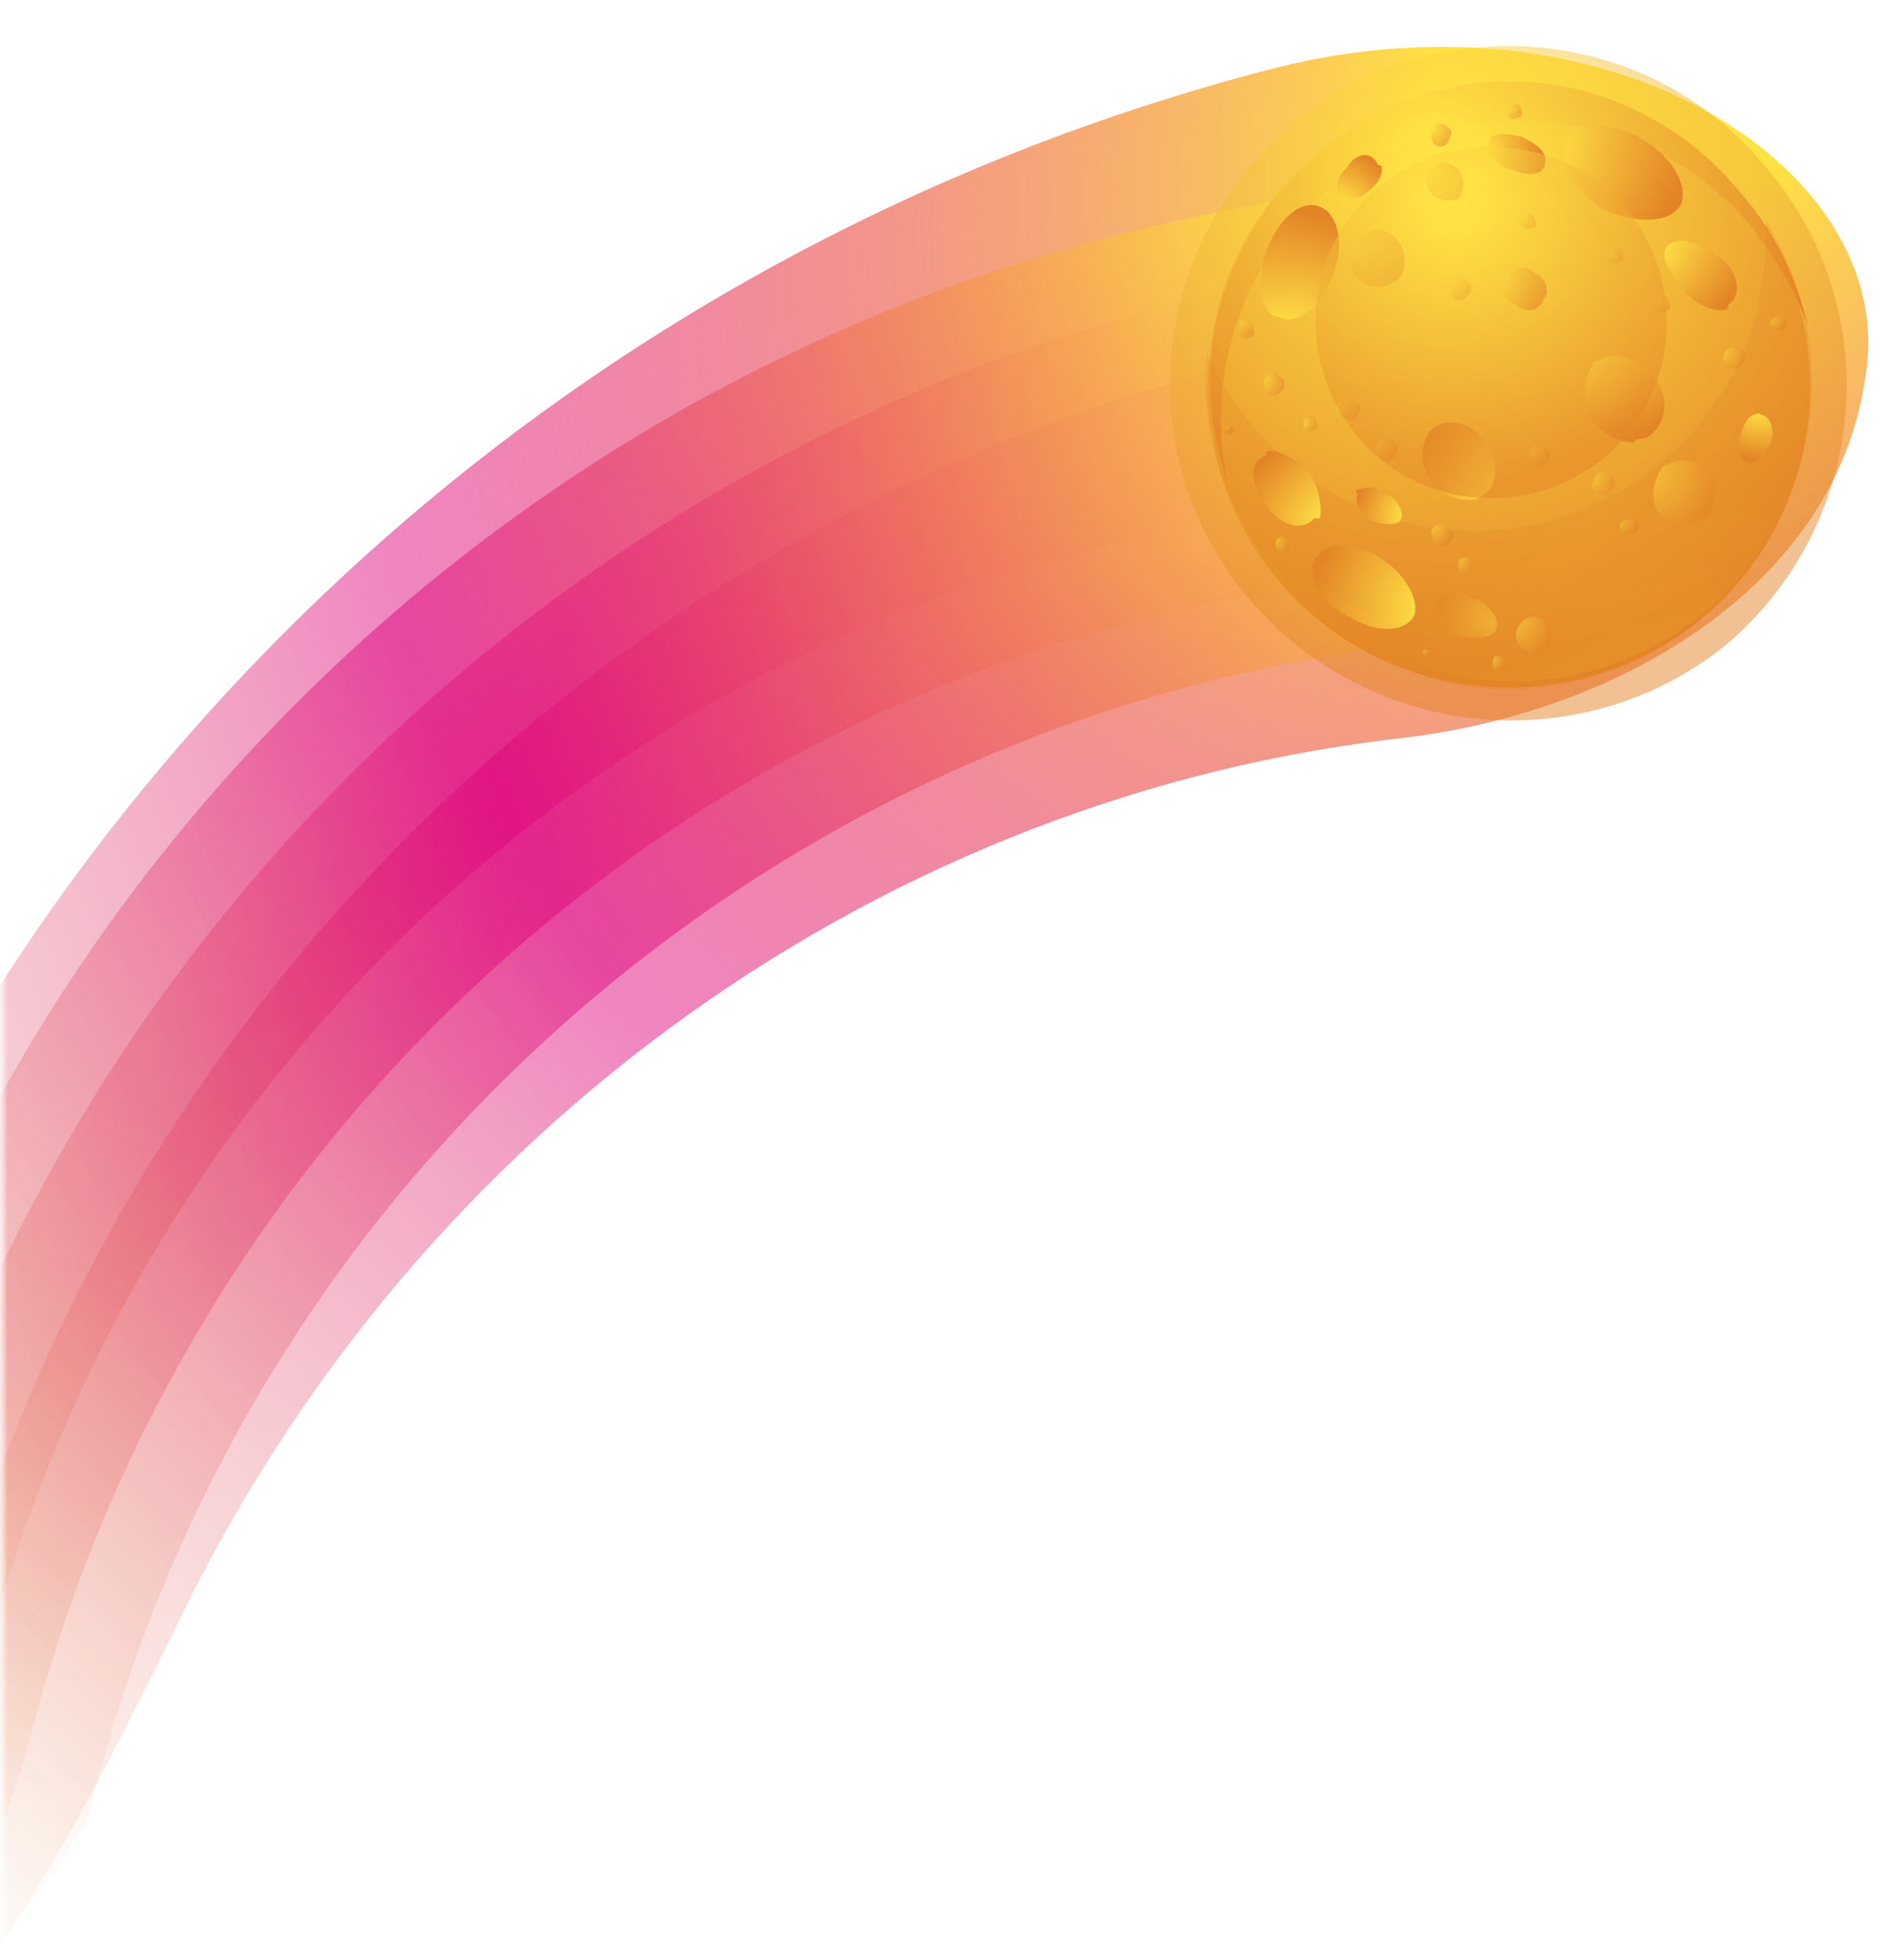 <svg width="133" height="138" viewBox="0 0 133 138" fill="none" xmlns="http://www.w3.org/2000/svg">
<mask id="mask0" mask-type="alpha" maskUnits="userSpaceOnUse" x="-1" y="0" width="134" height="138">
<rect x="-0" width="133" height="138" fill="#C4C4C4"/>
</mask>
<g mask="url(#mask0)">
<mask id="mask1" mask-type="alpha" maskUnits="userSpaceOnUse" x="-1" y="0" width="134" height="138">
<rect x="-0" width="133" height="138" fill="#C4C4C4"/>
</mask>
<g mask="url(#mask1)">
<path d="M12.37 114.603C29.396 78.982 62.827 55.906 99.116 51.917C114.634 49.968 129.396 40.882 131.349 26.444C133.725 12.208 113.837 -1.223 89.878 4.761C38.514 17.947 -0.85 56.16 -16.198 103.529C-23.071 124.992 -17.263 144.448 -10.425 144.856C-2.961 145.043 4.76 129.98 12.37 114.603Z" fill="url(#paint0_radial)"/>
<path d="M2.106 122.455C14.689 73.242 58.661 40.101 107.004 40.321C114.358 40.194 120.9 35.771 121.526 29.557C122.355 22.918 115.424 17.255 106.394 17.62C47.822 21.362 0.349 64.551 -9.819 119.611C-11.459 127.946 -9.117 135.581 -5.855 135.841C-2.906 136.21 0.134 129.849 2.106 122.455Z" fill="url(#paint1_radial)"/>
<path d="M101.896 12.861C104.734 12.917 107.572 12.973 109.692 13.988C114.06 17.383 116.346 21.865 116.955 26.586C115.26 31.767 109.233 35.656 102.819 35.451C54.476 35.231 10.412 69.109 -1.434 118.416C-2.502 123.376 -4.418 127.93 -6.482 130.068C-10.114 126.766 -12.566 118.817 -12.216 108.823C-0.002 56.566 45.739 16.455 101.896 12.861Z" fill="url(#paint2_radial)"/>
<path d="M-5.747 124.168C4.624 68.683 51.783 25.604 110.779 22.066C118.022 21.626 124.289 25.408 125.635 30.222C124.677 35.495 121.599 39.754 117.674 43.607C115.794 44.27 113.49 44.73 111.389 44.767C63.046 44.547 18.761 77.798 6.491 126.901C6.399 127.639 6.196 128.063 5.994 128.487C2.824 133.483 -0.253 137.742 -3.479 139.585C-5.617 137.519 -6.778 131.23 -5.747 124.168Z" fill="url(#paint3_radial)"/>
<path d="M89.88 40.721C97.29 49.741 110.763 50.981 119.774 43.571C128.786 36.161 130.02 22.681 122.61 13.661C115.2 4.641 101.727 3.401 92.715 10.811C83.704 18.221 82.47 31.701 89.88 40.721Z" fill="url(#paint4_radial)"/>
<path opacity="0.5" d="M87.909 42.121C96.388 52.174 111.335 53.599 121.49 45.434C131.534 36.955 132.951 22 124.472 11.947C116.307 1.783 101.359 0.358 91.205 8.524C80.848 17.113 79.43 32.068 87.909 42.121Z" fill="url(#paint5_radial)"/>
<path d="M123.497 16.169C116.087 7.149 102.614 5.909 93.602 13.319C87.281 18.369 84.904 26.611 86.398 33.841C83.522 25.689 85.88 16.396 93.031 10.7C101.618 3.087 115.091 4.327 122.612 13.661C124.971 16.354 126.39 19.379 127.294 22.938C126.409 20.43 124.897 18.143 123.497 16.169Z" fill="url(#paint6_radial)"/>
<path opacity="0.25" d="M108.423 43.345C117.435 35.935 118.668 22.456 111.258 13.436C108.364 10.226 104.641 7.661 100.734 6.572C108.788 4.436 117.45 7.021 122.611 13.661C130.021 22.681 128.788 36.161 119.776 43.571C114.081 48.4 106.746 49.578 100.093 47.694C103.226 46.589 105.935 45.281 108.423 43.345Z" fill="url(#paint7_radial)"/>
<path opacity="0.25" d="M84.978 24.822C85.641 26.703 86.932 28.364 88.222 30.024C95.521 38.73 108.257 39.878 116.955 32.578C122.134 28.284 124.548 22.144 124.326 15.524C129.948 24.469 128.161 36.381 119.979 43.146C110.967 50.556 97.494 49.316 90.085 40.296C86.121 36.053 84.444 30.299 84.978 24.822Z" fill="url(#paint8_radial)"/>
<path d="M112.751 14.672C114.87 15.687 117.395 15.854 118.317 14.471C118.925 13.199 117.837 11.115 115.607 9.786C113.377 8.458 110.962 8.604 110.354 9.877C109.746 11.149 110.834 13.233 112.751 14.672Z" fill="url(#paint9_radial)"/>
<path d="M110.154 10.3C110.984 9.655 113.085 9.619 114.891 10.745C116.697 11.87 117.988 13.53 117.803 15.006C116.661 15.761 114.762 15.373 112.753 14.672C110.947 13.546 109.86 11.462 110.154 10.3Z" fill="url(#paint10_radial)"/>
<path d="M106.669 21.401C107.517 21.807 108.567 21.788 108.659 21.051C109.175 20.516 108.843 19.576 107.996 19.17C107.461 18.653 106.411 18.671 106.005 19.519C105.489 20.054 105.821 20.995 106.669 21.401Z" fill="url(#paint11_radial)"/>
<path d="M106.669 21.401C107.517 21.807 108.567 21.788 108.659 21.051C109.175 20.516 108.843 19.576 107.996 19.17C107.461 18.653 106.411 18.671 106.005 19.519C105.489 20.054 105.821 20.995 106.669 21.401Z" fill="url(#paint12_radial)"/>
<path d="M106.005 19.519C106.318 19.409 106.945 19.188 107.793 19.594C108.327 20.11 108.862 20.627 108.456 21.475C107.94 22.01 107.203 21.917 106.668 21.401C106.134 20.884 105.599 20.367 106.005 19.519Z" fill="url(#paint13_radial)"/>
<path d="M104.422 31.007C103.242 29.66 101.768 29.476 100.939 30.121C100.109 30.766 99.722 32.665 100.902 34.012C101.658 35.155 103.556 35.543 104.386 34.898C105.528 34.142 105.602 32.354 104.422 31.007Z" fill="url(#paint14_radial)"/>
<path d="M104.9 34.362C103.96 34.694 102.688 34.085 101.73 33.366C100.974 32.222 100.845 30.857 101.563 29.899C102.503 29.567 103.664 29.863 104.42 31.006C105.489 32.039 105.416 33.828 104.9 34.362Z" fill="url(#paint15_radial)"/>
<path d="M112.161 28.982C113.028 30.439 114.723 31.251 115.976 30.809C117.119 30.053 117.617 28.468 116.75 27.011C115.884 25.554 114.188 24.742 112.935 25.184C111.792 25.939 111.295 27.525 112.161 28.982Z" fill="url(#paint16_radial)"/>
<path d="M112.309 25.404C113.673 25.275 114.945 25.884 115.498 27.452C116.364 28.909 115.867 30.495 115.038 31.14C113.987 31.158 112.715 30.549 111.96 29.405C111.406 27.838 111.591 26.363 112.309 25.404Z" fill="url(#paint17_radial)"/>
<path d="M106.503 11.94C107.774 12.549 108.714 12.218 108.806 11.48C108.899 10.742 108.364 10.226 107.092 9.617C105.931 9.322 104.881 9.34 104.788 10.077C104.696 10.815 105.342 11.645 106.503 11.94Z" fill="url(#paint18_radial)"/>
<path d="M105.009 10.704C105.525 10.169 106.152 9.948 107 10.354C108.161 10.65 108.696 11.166 108.603 11.904C108.401 12.328 107.35 12.346 106.502 11.94C105.765 11.848 105.12 11.017 105.009 10.704Z" fill="url(#paint19_radial)"/>
<path d="M118.629 20.354C119.809 21.7 121.284 21.885 121.8 21.35C122.629 20.705 122.389 19.027 121.007 18.105C119.624 17.182 118.353 16.573 117.523 17.218C116.694 17.863 117.56 19.32 118.629 20.354Z" fill="url(#paint20_radial)"/>
<path d="M118.629 20.354C119.809 21.7 121.284 21.885 121.8 21.35C122.629 20.705 122.389 19.027 121.007 18.105C119.624 17.182 118.353 16.573 117.523 17.218C116.694 17.863 117.56 19.32 118.629 20.354Z" fill="url(#paint21_radial)"/>
<path d="M117.635 17.532C118.575 17.201 119.423 17.607 120.492 18.64C121.561 19.673 122.003 20.927 121.598 21.775C120.971 21.996 119.81 21.701 118.741 20.668C117.561 19.321 117.119 18.067 117.635 17.532Z" fill="url(#paint22_radial)"/>
<path d="M91.853 33.327C90.673 31.981 89.512 31.685 88.683 32.33C87.853 32.975 88.406 34.543 89.162 35.687C90.342 37.033 91.503 37.329 92.332 36.684C93.161 36.038 92.922 34.36 91.853 33.327Z" fill="url(#paint23_radial)"/>
<path d="M92.956 36.462C92.33 36.683 91.058 36.074 89.989 35.041C88.92 34.008 88.791 32.643 89.196 31.795C89.823 31.574 91.094 32.183 92.164 33.216C92.919 34.36 93.049 35.724 92.956 36.462Z" fill="url(#paint24_radial)"/>
<g opacity="0.5">
<path opacity="0.5" d="M103.776 42.16C102.505 41.551 101.454 41.57 101.049 42.418C100.533 42.952 101.288 44.096 102.56 44.705C103.721 45 104.772 44.982 105.288 44.448C105.693 43.599 105.048 42.77 103.776 42.16Z" fill="url(#paint25_radial)"/>
<path opacity="0.5" d="M103.776 42.16C102.505 41.551 101.454 41.57 101.049 42.418C100.533 42.952 101.288 44.096 102.56 44.705C103.721 45 104.772 44.982 105.288 44.448C105.693 43.599 105.048 42.77 103.776 42.16Z" fill="url(#paint26_radial)"/>
<path opacity="0.5" d="M105.18 44.136C104.664 44.671 103.816 44.265 102.655 43.969C101.807 43.563 101.162 42.733 101.254 41.996C101.77 41.461 102.618 41.867 103.779 42.163C104.94 42.458 105.272 43.399 105.18 44.136Z" fill="url(#paint27_radial)"/>
</g>
<path d="M97.659 34.804C96.811 34.398 95.761 34.416 95.558 34.84C95.355 35.264 95.687 36.205 96.535 36.611C97.383 37.017 98.433 36.999 98.636 36.575C98.839 36.151 98.507 35.21 97.659 34.804Z" fill="url(#paint28_radial)"/>
<path d="M98.528 36.261C98.214 36.371 97.274 36.703 96.74 36.186C95.892 35.781 95.671 35.153 95.45 34.526C95.763 34.416 96.703 34.084 97.237 34.601C98.196 35.32 98.73 35.837 98.528 36.261Z" fill="url(#paint29_radial)"/>
<path d="M93.915 19.201C94.615 17.192 94.265 15.2 92.993 14.591C91.721 13.982 90.063 15.272 89.16 17.706C88.46 19.716 88.607 22.132 90.082 22.317C91.354 22.926 93.012 21.635 93.915 19.201Z" fill="url(#paint30_radial)"/>
<path d="M93.915 19.201C94.615 17.192 94.265 15.2 92.993 14.591C91.721 13.982 90.063 15.272 89.16 17.706C88.46 19.716 88.607 22.132 90.082 22.317C91.354 22.926 93.012 21.635 93.915 19.201Z" fill="url(#paint31_radial)"/>
<path d="M90.509 22.519C89.864 21.689 89.624 20.011 90.325 18.001C91.025 15.992 92.37 14.812 93.421 14.794C94.066 15.624 94.305 17.302 93.605 19.312C93.218 21.211 91.873 22.391 90.509 22.519Z" fill="url(#paint32_radial)"/>
<path d="M96.442 13.376C97.16 12.417 97.252 11.679 96.718 11.163C96.183 10.646 95.243 10.978 94.838 11.826C94.009 12.471 94.027 13.522 94.451 13.725C94.986 14.242 95.612 14.021 96.442 13.376Z" fill="url(#paint33_radial)"/>
<path d="M94.562 14.039C94.451 13.725 94.543 12.988 95.373 12.342C95.889 11.808 96.829 11.476 97.252 11.679C97.363 11.993 97.271 12.73 96.442 13.376C95.926 13.91 94.986 14.242 94.562 14.039Z" fill="url(#paint34_radial)"/>
<path d="M122.592 30.59C122.187 31.438 122.519 32.378 122.943 32.581C123.367 32.784 124.196 32.139 124.601 31.291C125.007 30.443 124.675 29.502 124.251 29.299C123.403 28.893 122.887 29.428 122.592 30.59Z" fill="url(#paint35_radial)"/>
<path d="M122.592 30.59C122.187 31.438 122.519 32.378 122.943 32.581C123.367 32.784 124.196 32.139 124.601 31.291C125.007 30.443 124.675 29.502 124.251 29.299C123.403 28.893 122.887 29.428 122.592 30.59Z" fill="url(#paint36_radial)"/>
<path d="M123.829 29.096C124.253 29.299 124.272 30.35 124.18 31.087C123.774 31.936 123.258 32.47 122.945 32.581C122.521 32.378 122.502 31.327 122.595 30.589C123 29.741 123.516 29.206 123.829 29.096Z" fill="url(#paint37_radial)"/>
<path d="M97.108 39.229C95.302 38.103 93.201 38.14 92.592 39.412C91.984 40.684 92.961 42.455 95.081 43.47C96.887 44.595 98.988 44.559 99.596 43.287C99.891 42.125 98.914 40.355 97.108 39.229Z" fill="url(#paint38_radial)"/>
<path d="M99.486 42.972C98.657 43.617 96.869 43.543 95.173 42.731C93.478 41.919 92.611 40.462 92.593 39.41C93.422 38.765 95.21 38.84 96.905 39.652C98.601 40.464 99.781 41.81 99.486 42.972Z" fill="url(#paint39_radial)"/>
<path opacity="0.5" d="M89.126 27.59C89.236 27.904 89.973 27.996 90.176 27.572C90.489 27.462 90.581 26.724 90.157 26.521C90.047 26.208 89.31 26.115 89.107 26.539C88.904 26.963 89.015 27.277 89.126 27.59Z" fill="url(#paint40_radial)"/>
<path opacity="0.5" d="M91.798 30.173C91.909 30.486 92.222 30.376 92.536 30.265C92.849 30.155 92.738 29.841 92.628 29.528C92.517 29.214 92.204 29.325 91.891 29.435C91.688 29.86 91.798 30.173 91.798 30.173Z" fill="url(#paint41_radial)"/>
<path opacity="0.5" d="M121.561 25.665C121.672 25.979 122.409 26.071 122.612 25.647C122.925 25.537 123.017 24.799 122.593 24.596C122.483 24.283 121.856 24.504 121.543 24.614C121.34 25.038 121.137 25.462 121.561 25.665Z" fill="url(#paint42_radial)"/>
<path opacity="0.5" d="M116.658 21.755C116.769 22.068 117.082 21.958 117.395 21.847C117.709 21.737 117.598 21.423 117.487 21.11C117.377 20.796 116.953 20.593 116.75 21.017C116.437 21.128 116.548 21.441 116.658 21.755Z" fill="url(#paint43_radial)"/>
<path opacity="0.5" d="M116.807 36.157C117.452 36.987 118.927 37.172 120.07 36.416C120.899 35.771 121.083 34.296 120.327 33.152C119.682 32.322 118.208 32.137 117.065 32.893C116.346 33.852 116.162 35.327 116.807 36.157Z" fill="url(#paint44_radial)"/>
<path opacity="0.5" d="M112.364 34.551C112.474 34.865 113.212 34.957 113.414 34.533C113.728 34.422 113.82 33.685 113.396 33.482C113.285 33.168 112.548 33.076 112.345 33.5C112.143 33.924 111.94 34.348 112.364 34.551Z" fill="url(#paint45_radial)"/>
<path opacity="0.5" d="M114.099 37.465C114.523 37.668 114.837 37.557 115.15 37.447C115.463 37.336 115.353 37.023 115.242 36.709C115.131 36.395 114.818 36.506 114.505 36.617C113.878 36.838 113.989 37.151 114.099 37.465Z" fill="url(#paint46_radial)"/>
<path opacity="0.5" d="M124.877 23.085C124.988 23.399 125.301 23.288 125.615 23.178C125.928 23.067 125.817 22.753 125.707 22.44C125.596 22.127 125.283 22.237 124.97 22.348C124.656 22.458 124.454 22.882 124.877 23.085Z" fill="url(#paint47_radial)"/>
<path opacity="0.5" d="M113.34 18.342C113.451 18.655 113.764 18.545 114.077 18.434C114.39 18.324 114.28 18.01 114.169 17.697C114.059 17.383 113.745 17.494 113.432 17.604C113.229 18.028 113.34 18.342 113.34 18.342Z" fill="url(#paint48_radial)"/>
<path opacity="0.5" d="M100.75 13.617C101.285 14.133 102.022 14.226 102.648 14.005C103.164 13.47 103.146 12.419 102.611 11.903C102.077 11.386 101.34 11.294 100.824 11.828C100.308 12.363 100.216 13.1 100.75 13.617Z" fill="url(#paint49_radial)"/>
<path opacity="0.5" d="M107.203 15.924C107.313 16.238 107.627 16.127 107.94 16.017C108.253 15.906 108.143 15.593 108.032 15.279C107.921 14.966 107.608 15.076 107.295 15.187C106.981 15.297 106.779 15.721 107.203 15.924Z" fill="url(#paint50_radial)"/>
<path opacity="0.5" d="M100.899 10.04C101.01 10.353 101.747 10.446 101.95 10.021C102.153 9.597 102.355 9.173 101.931 8.97C101.821 8.657 101.084 8.564 100.881 8.988C100.568 9.099 100.789 9.726 100.899 10.04Z" fill="url(#paint51_radial)"/>
<path opacity="0.5" d="M106.227 8.16C106.338 8.474 106.651 8.363 106.964 8.253C107.278 8.142 107.167 7.828 107.056 7.515C106.946 7.201 106.632 7.312 106.319 7.422C106.116 7.847 106.227 8.16 106.227 8.16Z" fill="url(#paint52_radial)"/>
<path opacity="0.5" d="M95.39 19.386C96.035 20.216 97.197 20.512 98.339 19.756C99.168 19.111 99.039 17.746 98.394 16.916C97.749 16.086 96.588 15.791 95.556 16.86C94.727 17.505 94.745 18.556 95.39 19.386Z" fill="url(#paint53_radial)"/>
<path opacity="0.5" d="M102.246 20.846C102.357 21.159 103.094 21.252 103.297 20.828C103.61 20.717 103.702 19.98 103.278 19.776C103.168 19.463 102.43 19.37 102.228 19.795C102.228 19.795 102.136 20.532 102.246 20.846Z" fill="url(#paint54_radial)"/>
<path opacity="0.5" d="M87.372 23.626C87.483 23.939 87.796 23.829 88.11 23.718C88.423 23.608 88.312 23.294 88.202 22.981C87.981 22.354 87.667 22.464 87.354 22.575C87.151 22.999 87.262 23.312 87.372 23.626Z" fill="url(#paint55_radial)"/>
<path opacity="0.5" d="M94.303 29.289C94.727 29.492 95.151 29.695 95.465 29.584C95.667 29.16 95.87 28.736 95.759 28.423C95.335 28.22 94.912 28.017 94.598 28.127C93.972 28.348 93.879 29.086 94.303 29.289Z" fill="url(#paint56_radial)"/>
<path opacity="0.5" d="M97.085 32.185C97.196 32.499 97.933 32.591 98.136 32.167C98.449 32.056 98.541 31.319 98.118 31.116C98.007 30.802 97.27 30.71 97.067 31.134C96.754 31.244 96.662 31.982 97.085 32.185Z" fill="url(#paint57_radial)"/>
<path opacity="0.5" d="M107.814 32.631C107.925 32.945 108.662 33.037 108.865 32.613C109.178 32.503 109.27 31.765 108.846 31.562C108.736 31.249 107.999 31.156 107.796 31.58C107.593 32.004 107.704 32.318 107.814 32.631Z" fill="url(#paint58_radial)"/>
<path opacity="0.5" d="M100.977 38.216C101.087 38.53 101.824 38.622 102.027 38.198C102.34 38.087 102.433 37.35 102.009 37.147C101.898 36.833 101.161 36.741 100.958 37.165C100.645 37.276 100.755 37.589 100.977 38.216Z" fill="url(#paint59_radial)"/>
<path opacity="0.5" d="M102.689 40.08C102.799 40.393 103.112 40.283 103.426 40.172C103.739 40.062 103.628 39.748 103.518 39.435C103.407 39.121 103.094 39.232 102.781 39.342C102.781 39.342 102.578 39.766 102.689 40.08Z" fill="url(#paint60_radial)"/>
<path opacity="0.5" d="M107.096 45.576C107.631 46.093 108.368 46.185 108.884 45.651C109.4 45.116 109.492 44.379 108.958 43.862C108.423 43.346 107.686 43.253 107.17 43.788C106.654 44.322 106.562 45.06 107.096 45.576Z" fill="url(#paint61_radial)"/>
<path opacity="0.5" d="M105.122 46.977C105.233 47.291 105.546 47.181 105.859 47.07C106.173 46.959 106.062 46.646 105.951 46.332C105.841 46.019 105.528 46.129 105.214 46.24C105.012 46.664 105.122 46.977 105.122 46.977Z" fill="url(#paint62_radial)"/>
<path opacity="0.5" d="M100.277 46.219C100.388 46.533 100.701 46.422 100.701 46.422C101.015 46.312 100.904 45.998 100.904 45.998C100.793 45.685 100.48 45.795 100.48 45.795C100.056 45.592 100.167 45.906 100.277 46.219Z" fill="url(#paint63_radial)"/>
<path opacity="0.5" d="M89.843 38.618C89.954 38.932 90.267 38.821 90.581 38.711C90.894 38.6 90.783 38.286 90.673 37.973C90.562 37.659 90.249 37.77 89.935 37.88C89.733 38.305 89.843 38.618 89.843 38.618Z" fill="url(#paint64_radial)"/>
<path opacity="0.5" d="M86.23 30.374C86.341 30.688 86.654 30.577 86.654 30.577C86.967 30.467 86.857 30.153 86.857 30.153C86.746 29.84 86.433 29.95 86.433 29.95C86.433 29.95 86.12 30.061 86.23 30.374Z" fill="url(#paint65_radial)"/>
<path opacity="0.5" d="M95.484 30.635C99.779 35.819 107.465 36.633 112.957 32.227C118.135 27.932 118.835 19.929 114.54 14.746C110.245 9.563 102.246 8.859 97.068 13.154C91.889 17.449 91.079 25.138 95.484 30.635Z" fill="url(#paint66_radial)"/>
</g>
</g>
<defs>
<radialGradient id="paint0_radial" cx="0" cy="0" r="1" gradientUnits="userSpaceOnUse" gradientTransform="translate(114.344 6.73) rotate(140.342) scale(183.094 145.983)">
<stop offset="0.081" stop-color="#FFE245"/>
<stop offset="0.526" stop-color="#DE007B" stop-opacity="0.474"/>
<stop offset="1" stop-color="#E38427" stop-opacity="0"/>
</radialGradient>
<radialGradient id="paint1_radial" cx="0" cy="0" r="1" gradientUnits="userSpaceOnUse" gradientTransform="translate(107.027 15.241) rotate(140.342) scale(171.021 60.588)">
<stop offset="0.081" stop-color="#FFE245"/>
<stop offset="0.526" stop-color="#DE007B" stop-opacity="0.474"/>
<stop offset="1" stop-color="#E38427" stop-opacity="0"/>
</radialGradient>
<radialGradient id="paint2_radial" cx="0" cy="0" r="1" gradientUnits="userSpaceOnUse" gradientTransform="translate(101.868 11.299) rotate(140.341) scale(155.123 155.207)">
<stop offset="0.081" stop-color="#FFE245"/>
<stop offset="0.526" stop-color="#DE007B" stop-opacity="0.474"/>
<stop offset="1" stop-color="#E38427" stop-opacity="0"/>
</radialGradient>
<radialGradient id="paint3_radial" cx="0" cy="0" r="1" gradientUnits="userSpaceOnUse" gradientTransform="translate(111.073 19.355) rotate(140.341) scale(160.39 160.477)">
<stop offset="0.081" stop-color="#FFE245"/>
<stop offset="0.526" stop-color="#DE007B" stop-opacity="0.474"/>
<stop offset="1" stop-color="#E38427" stop-opacity="0"/>
</radialGradient>
<radialGradient id="paint4_radial" cx="0" cy="0" r="1" gradientUnits="userSpaceOnUse" gradientTransform="translate(102.147 13.227) rotate(140.427) scale(33.44 33.459)">
<stop offset="0.081" stop-color="#FFE245"/>
<stop offset="0.996" stop-color="#E38427"/>
</radialGradient>
<radialGradient id="paint5_radial" cx="0" cy="0" r="1" gradientUnits="userSpaceOnUse" gradientTransform="translate(101.66 11.592) rotate(140.427) scale(37.389 37.41)">
<stop offset="0.081" stop-color="#FFE245"/>
<stop offset="0.996" stop-color="#E38427"/>
</radialGradient>
<radialGradient id="paint6_radial" cx="0" cy="0" r="1" gradientUnits="userSpaceOnUse" gradientTransform="translate(101.198 11.273) rotate(140.427) scale(27.772 27.787)">
<stop offset="0.081" stop-color="#FFE245"/>
<stop offset="0.996" stop-color="#E38427"/>
</radialGradient>
<radialGradient id="paint7_radial" cx="0" cy="0" r="1" gradientUnits="userSpaceOnUse" gradientTransform="translate(104.226 13.643) rotate(140.427) scale(31.378 31.395)">
<stop offset="0.081" stop-color="#FFE245"/>
<stop offset="0.996" stop-color="#E38427"/>
</radialGradient>
<radialGradient id="paint8_radial" cx="0" cy="0" r="1" gradientUnits="userSpaceOnUse" gradientTransform="translate(120.704 62.272) rotate(140.427) scale(29.044 29.06)">
<stop offset="0.081" stop-color="#FFE245"/>
<stop offset="0.996" stop-color="#E38427"/>
</radialGradient>
<radialGradient id="paint9_radial" cx="0" cy="0" r="1" gradientUnits="userSpaceOnUse" gradientTransform="translate(108.419 10.156) rotate(120.484) scale(10.2 10.202)">
<stop offset="0.081" stop-color="#FFE245"/>
<stop offset="0.996" stop-color="#E38427"/>
</radialGradient>
<radialGradient id="paint10_radial" cx="0" cy="0" r="1" gradientUnits="userSpaceOnUse" gradientTransform="translate(108.364 10.518) rotate(120.484) scale(9.867 9.868)">
<stop offset="0.081" stop-color="#FFE245"/>
<stop offset="0.996" stop-color="#E38427"/>
</radialGradient>
<radialGradient id="paint11_radial" cx="0" cy="0" r="1" gradientUnits="userSpaceOnUse" gradientTransform="translate(105.229 19.638) rotate(120.485) scale(4.981 3.666)">
<stop offset="0.081" stop-color="#FFE245"/>
<stop offset="0.996" stop-color="#E38427"/>
</radialGradient>
<radialGradient id="paint12_radial" cx="0" cy="0" r="1" gradientUnits="userSpaceOnUse" gradientTransform="translate(105.229 19.638) rotate(120.485) scale(4.981 3.666)">
<stop offset="0.081" stop-color="#FFE245"/>
<stop offset="0.996" stop-color="#E38427"/>
</radialGradient>
<radialGradient id="paint13_radial" cx="0" cy="0" r="1" gradientUnits="userSpaceOnUse" gradientTransform="translate(105.185 19.806) rotate(120.485) scale(4.818 3.546)">
<stop offset="0.081" stop-color="#FFE245"/>
<stop offset="0.996" stop-color="#E38427"/>
</radialGradient>
<radialGradient id="paint14_radial" cx="0" cy="0" r="1" gradientUnits="userSpaceOnUse" gradientTransform="translate(105.869 34.931) rotate(-37.453) scale(8.875 6.535)">
<stop offset="0.081" stop-color="#FFE245"/>
<stop offset="0.996" stop-color="#E38427"/>
</radialGradient>
<radialGradient id="paint15_radial" cx="0" cy="0" r="1" gradientUnits="userSpaceOnUse" gradientTransform="translate(106.051 34.681) rotate(-37.453) scale(8.585 6.321)">
<stop offset="0.081" stop-color="#FFE245"/>
<stop offset="0.996" stop-color="#E38427"/>
</radialGradient>
<radialGradient id="paint16_radial" cx="0" cy="0" r="1" gradientUnits="userSpaceOnUse" gradientTransform="translate(111.453 24.794) rotate(153.494) scale(9.666 7.118)">
<stop offset="0.081" stop-color="#FFE245"/>
<stop offset="0.996" stop-color="#E38427"/>
</radialGradient>
<radialGradient id="paint17_radial" cx="0" cy="0" r="1" gradientUnits="userSpaceOnUse" gradientTransform="translate(111.207 25.021) rotate(153.494) scale(9.35 6.885)">
<stop offset="0.081" stop-color="#FFE245"/>
<stop offset="0.996" stop-color="#E38427"/>
</radialGradient>
<radialGradient id="paint18_radial" cx="0" cy="0" r="1" gradientUnits="userSpaceOnUse" gradientTransform="translate(104.264 10.601) rotate(109.039) scale(4.478 4.477)">
<stop offset="0.081" stop-color="#FFE245"/>
<stop offset="0.996" stop-color="#E38427"/>
</radialGradient>
<radialGradient id="paint19_radial" cx="0" cy="0" r="1" gradientUnits="userSpaceOnUse" gradientTransform="translate(104.27 10.762) rotate(109.039) scale(4.332 4.331)">
<stop offset="0.081" stop-color="#FFE245"/>
<stop offset="0.996" stop-color="#E38427"/>
</radialGradient>
<radialGradient id="paint20_radial" cx="0" cy="0" r="1" gradientUnits="userSpaceOnUse" gradientTransform="translate(116.613 17.02) rotate(135.565) scale(6.599 6.602)">
<stop offset="0.081" stop-color="#FFE245"/>
<stop offset="0.996" stop-color="#E38427"/>
</radialGradient>
<radialGradient id="paint21_radial" cx="0" cy="0" r="1" gradientUnits="userSpaceOnUse" gradientTransform="translate(116.613 17.02) rotate(135.565) scale(6.599 6.602)">
<stop offset="0.081" stop-color="#FFE245"/>
<stop offset="0.996" stop-color="#E38427"/>
</radialGradient>
<radialGradient id="paint22_radial" cx="0" cy="0" r="1" gradientUnits="userSpaceOnUse" gradientTransform="translate(116.517 17.238) rotate(135.565) scale(6.384 6.387)">
<stop offset="0.081" stop-color="#FFE245"/>
<stop offset="0.996" stop-color="#E38427"/>
</radialGradient>
<radialGradient id="paint23_radial" cx="0" cy="0" r="1" gradientUnits="userSpaceOnUse" gradientTransform="translate(93.735 36.841) rotate(-41.001) scale(6.599 6.602)">
<stop offset="0.081" stop-color="#FFE245"/>
<stop offset="0.996" stop-color="#E38427"/>
</radialGradient>
<radialGradient id="paint24_radial" cx="0" cy="0" r="1" gradientUnits="userSpaceOnUse" gradientTransform="translate(93.842 36.629) rotate(-41.001) scale(6.383 6.387)">
<stop offset="0.081" stop-color="#FFE245"/>
<stop offset="0.996" stop-color="#E38427"/>
</radialGradient>
<radialGradient id="paint25_radial" cx="0" cy="0" r="1" gradientUnits="userSpaceOnUse" gradientTransform="translate(106.127 44.133) rotate(-61.356) scale(5.052 5.052)">
<stop offset="0.081" stop-color="#FFE245"/>
<stop offset="0.996" stop-color="#E38427"/>
</radialGradient>
<radialGradient id="paint26_radial" cx="0" cy="0" r="1" gradientUnits="userSpaceOnUse" gradientTransform="translate(106.127 44.133) rotate(-61.356) scale(5.052 5.052)">
<stop offset="0.081" stop-color="#FFE245"/>
<stop offset="0.996" stop-color="#E38427"/>
</radialGradient>
<radialGradient id="paint27_radial" cx="0" cy="0" r="1" gradientUnits="userSpaceOnUse" gradientTransform="translate(106.153 43.955) rotate(-61.356) scale(4.887 4.888)">
<stop offset="0.081" stop-color="#FFE245"/>
<stop offset="0.996" stop-color="#E38427"/>
</radialGradient>
<radialGradient id="paint28_radial" cx="0" cy="0" r="1" gradientUnits="userSpaceOnUse" gradientTransform="translate(99.263 36.365) rotate(-61.356) scale(3.997 3.997)">
<stop offset="0.081" stop-color="#FFE245"/>
<stop offset="0.996" stop-color="#E38427"/>
</radialGradient>
<radialGradient id="paint29_radial" cx="0" cy="0" r="1" gradientUnits="userSpaceOnUse" gradientTransform="translate(99.283 36.222) rotate(-61.356) scale(3.867 3.867)">
<stop offset="0.081" stop-color="#FFE245"/>
<stop offset="0.996" stop-color="#E38427"/>
</radialGradient>
<radialGradient id="paint30_radial" cx="0" cy="0" r="1" gradientUnits="userSpaceOnUse" gradientTransform="translate(90.629 23.985) rotate(20.834) scale(9.328 9.329)">
<stop offset="0.081" stop-color="#FFE245"/>
<stop offset="0.996" stop-color="#E38427"/>
</radialGradient>
<radialGradient id="paint31_radial" cx="0" cy="0" r="1" gradientUnits="userSpaceOnUse" gradientTransform="translate(90.629 23.985) rotate(20.834) scale(9.328 9.329)">
<stop offset="0.081" stop-color="#FFE245"/>
<stop offset="0.996" stop-color="#E38427"/>
</radialGradient>
<radialGradient id="paint32_radial" cx="0" cy="0" r="1" gradientUnits="userSpaceOnUse" gradientTransform="translate(90.968 23.982) rotate(20.834) scale(9.024 9.025)">
<stop offset="0.081" stop-color="#FFE245"/>
<stop offset="0.996" stop-color="#E38427"/>
</radialGradient>
<radialGradient id="paint33_radial" cx="0" cy="0" r="1" gradientUnits="userSpaceOnUse" gradientTransform="translate(94.357 14.574) rotate(43.563) scale(3.999 3.997)">
<stop offset="0.081" stop-color="#FFE245"/>
<stop offset="0.996" stop-color="#E38427"/>
</radialGradient>
<radialGradient id="paint34_radial" cx="0" cy="0" r="1" gradientUnits="userSpaceOnUse" gradientTransform="translate(94.491 14.627) rotate(43.562) scale(3.868 3.866)">
<stop offset="0.081" stop-color="#FFE245"/>
<stop offset="0.996" stop-color="#E38427"/>
</radialGradient>
<radialGradient id="paint35_radial" cx="0" cy="0" r="1" gradientUnits="userSpaceOnUse" gradientTransform="translate(123.89 28.472) rotate(-161.586) scale(3.997 3.998)">
<stop offset="0.081" stop-color="#FFE245"/>
<stop offset="0.996" stop-color="#E38427"/>
</radialGradient>
<radialGradient id="paint36_radial" cx="0" cy="0" r="1" gradientUnits="userSpaceOnUse" gradientTransform="translate(123.89 28.472) rotate(-161.586) scale(3.997 3.998)">
<stop offset="0.081" stop-color="#FFE245"/>
<stop offset="0.996" stop-color="#E38427"/>
</radialGradient>
<radialGradient id="paint37_radial" cx="0" cy="0" r="1" gradientUnits="userSpaceOnUse" gradientTransform="translate(123.748 28.479) rotate(-161.586) scale(3.867 3.867)">
<stop offset="0.081" stop-color="#FFE245"/>
<stop offset="0.996" stop-color="#E38427"/>
</radialGradient>
<radialGradient id="paint38_radial" cx="0" cy="0" r="1" gradientUnits="userSpaceOnUse" gradientTransform="translate(100.945 42.977) rotate(-61.543) scale(8.84 8.841)">
<stop offset="0.081" stop-color="#FFE245"/>
<stop offset="0.996" stop-color="#E38427"/>
</radialGradient>
<radialGradient id="paint39_radial" cx="0" cy="0" r="1" gradientUnits="userSpaceOnUse" gradientTransform="translate(100.984 42.66) rotate(-61.543) scale(8.551 8.552)">
<stop offset="0.081" stop-color="#FFE245"/>
<stop offset="0.996" stop-color="#E38427"/>
</radialGradient>
<radialGradient id="paint40_radial" cx="0" cy="0" r="1" gradientUnits="userSpaceOnUse" gradientTransform="translate(88.911 26.782) rotate(140.427) scale(1.549 1.549)">
<stop offset="0.081" stop-color="#FFE245"/>
<stop offset="0.996" stop-color="#E38427"/>
</radialGradient>
<radialGradient id="paint41_radial" cx="0" cy="0" r="1" gradientUnits="userSpaceOnUse" gradientTransform="translate(91.772 29.694) rotate(140.427) scale(0.995 0.996)">
<stop offset="0.081" stop-color="#FFE245"/>
<stop offset="0.996" stop-color="#E38427"/>
</radialGradient>
<radialGradient id="paint42_radial" cx="0" cy="0" r="1" gradientUnits="userSpaceOnUse" gradientTransform="translate(121.181 24.687) rotate(140.427) scale(1.77 1.771)">
<stop offset="0.081" stop-color="#FFE245"/>
<stop offset="0.996" stop-color="#E38427"/>
</radialGradient>
<radialGradient id="paint43_radial" cx="0" cy="0" r="1" gradientUnits="userSpaceOnUse" gradientTransform="translate(116.458 20.97) rotate(140.427) scale(1.327 1.328)">
<stop offset="0.081" stop-color="#FFE245"/>
<stop offset="0.996" stop-color="#E38427"/>
</radialGradient>
<radialGradient id="paint44_radial" cx="0" cy="0" r="1" gradientUnits="userSpaceOnUse" gradientTransform="translate(115.927 33.099) rotate(140.427) scale(5.089 5.091)">
<stop offset="0.081" stop-color="#FFE245"/>
<stop offset="0.996" stop-color="#E38427"/>
</radialGradient>
<radialGradient id="paint45_radial" cx="0" cy="0" r="1" gradientUnits="userSpaceOnUse" gradientTransform="translate(111.914 33.588) rotate(140.427) scale(1.881 1.882)">
<stop offset="0.081" stop-color="#FFE245"/>
<stop offset="0.996" stop-color="#E38427"/>
</radialGradient>
<radialGradient id="paint46_radial" cx="0" cy="0" r="1" gradientUnits="userSpaceOnUse" gradientTransform="translate(113.892 36.454) rotate(140.427) scale(1.438 1.439)">
<stop offset="0.081" stop-color="#FFE245"/>
<stop offset="0.996" stop-color="#E38427"/>
</radialGradient>
<radialGradient id="paint47_radial" cx="0" cy="0" r="1" gradientUnits="userSpaceOnUse" gradientTransform="translate(124.434 22.185) rotate(140.427) scale(1.438 1.439)">
<stop offset="0.081" stop-color="#FFE245"/>
<stop offset="0.996" stop-color="#E38427"/>
</radialGradient>
<radialGradient id="paint48_radial" cx="0" cy="0" r="1" gradientUnits="userSpaceOnUse" gradientTransform="translate(113.224 17.749) rotate(140.427) scale(1.106 1.107)">
<stop offset="0.081" stop-color="#FFE245"/>
<stop offset="0.996" stop-color="#E38427"/>
</radialGradient>
<radialGradient id="paint49_radial" cx="0" cy="0" r="1" gradientUnits="userSpaceOnUse" gradientTransform="translate(100.114 11.809) rotate(140.427) scale(3.098 3.099)">
<stop offset="0.081" stop-color="#FFE245"/>
<stop offset="0.996" stop-color="#E38427"/>
</radialGradient>
<radialGradient id="paint50_radial" cx="0" cy="0" r="1" gradientUnits="userSpaceOnUse" gradientTransform="translate(106.917 15.22) rotate(140.427) scale(1.328 1.328)">
<stop offset="0.081" stop-color="#FFE245"/>
<stop offset="0.996" stop-color="#E38427"/>
</radialGradient>
<radialGradient id="paint51_radial" cx="0" cy="0" r="1" gradientUnits="userSpaceOnUse" gradientTransform="translate(100.687 8.966) rotate(140.427) scale(1.549 1.55)">
<stop offset="0.081" stop-color="#FFE245"/>
<stop offset="0.996" stop-color="#E38427"/>
</radialGradient>
<radialGradient id="paint52_radial" cx="0" cy="0" r="1" gradientUnits="userSpaceOnUse" gradientTransform="translate(106.106 7.599) rotate(140.427) scale(1.106 1.107)">
<stop offset="0.081" stop-color="#FFE245"/>
<stop offset="0.996" stop-color="#E38427"/>
</radialGradient>
<radialGradient id="paint53_radial" cx="0" cy="0" r="1" gradientUnits="userSpaceOnUse" gradientTransform="translate(94.57 16.763) rotate(140.427) scale(4.536 4.538)">
<stop offset="0.081" stop-color="#FFE245"/>
<stop offset="0.996" stop-color="#E38427"/>
</radialGradient>
<radialGradient id="paint54_radial" cx="0" cy="0" r="1" gradientUnits="userSpaceOnUse" gradientTransform="translate(102.036 19.68) rotate(140.427) scale(1.77 1.771)">
<stop offset="0.081" stop-color="#FFE245"/>
<stop offset="0.996" stop-color="#E38427"/>
</radialGradient>
<radialGradient id="paint55_radial" cx="0" cy="0" r="1" gradientUnits="userSpaceOnUse" gradientTransform="translate(87.084 22.629) rotate(140.427) scale(1.438 1.439)">
<stop offset="0.081" stop-color="#FFE245"/>
<stop offset="0.996" stop-color="#E38427"/>
</radialGradient>
<radialGradient id="paint56_radial" cx="0" cy="0" r="1" gradientUnits="userSpaceOnUse" gradientTransform="translate(93.928 28.108) rotate(140.427) scale(1.992 1.993)">
<stop offset="0.081" stop-color="#FFE245"/>
<stop offset="0.996" stop-color="#E38427"/>
</radialGradient>
<radialGradient id="paint57_radial" cx="0" cy="0" r="1" gradientUnits="userSpaceOnUse" gradientTransform="translate(96.596 31.119) rotate(140.427) scale(1.77 1.771)">
<stop offset="0.081" stop-color="#FFE245"/>
<stop offset="0.996" stop-color="#E38427"/>
</radialGradient>
<radialGradient id="paint58_radial" cx="0" cy="0" r="1" gradientUnits="userSpaceOnUse" gradientTransform="translate(107.584 31.675) rotate(140.427) scale(1.549 1.549)">
<stop offset="0.081" stop-color="#FFE245"/>
<stop offset="0.996" stop-color="#E38427"/>
</radialGradient>
<radialGradient id="paint59_radial" cx="0" cy="0" r="1" gradientUnits="userSpaceOnUse" gradientTransform="translate(100.723 37.072) rotate(140.427) scale(1.659 1.66)">
<stop offset="0.081" stop-color="#FFE245"/>
<stop offset="0.996" stop-color="#E38427"/>
</radialGradient>
<radialGradient id="paint60_radial" cx="0" cy="0" r="1" gradientUnits="userSpaceOnUse" gradientTransform="translate(102.571 39.245) rotate(140.427) scale(1.438 1.439)">
<stop offset="0.081" stop-color="#FFE245"/>
<stop offset="0.996" stop-color="#E38427"/>
</radialGradient>
<radialGradient id="paint61_radial" cx="0" cy="0" r="1" gradientUnits="userSpaceOnUse" gradientTransform="translate(106.53 43.794) rotate(140.427) scale(2.876 2.878)">
<stop offset="0.081" stop-color="#FFE245"/>
<stop offset="0.996" stop-color="#E38427"/>
</radialGradient>
<radialGradient id="paint62_radial" cx="0" cy="0" r="1" gradientUnits="userSpaceOnUse" gradientTransform="translate(105.091 46.48) rotate(140.427) scale(0.885 0.886)">
<stop offset="0.081" stop-color="#FFE245"/>
<stop offset="0.996" stop-color="#E38427"/>
</radialGradient>
<radialGradient id="paint63_radial" cx="0" cy="0" r="1" gradientUnits="userSpaceOnUse" gradientTransform="translate(100.055 45.613) rotate(140.427) scale(0.774 0.775)">
<stop offset="0.081" stop-color="#FFE245"/>
<stop offset="0.996" stop-color="#E38427"/>
</radialGradient>
<radialGradient id="paint64_radial" cx="0" cy="0" r="1" gradientUnits="userSpaceOnUse" gradientTransform="translate(89.742 38.041) rotate(140.427) scale(1.106 1.107)">
<stop offset="0.081" stop-color="#FFE245"/>
<stop offset="0.996" stop-color="#E38427"/>
</radialGradient>
<radialGradient id="paint65_radial" cx="0" cy="0" r="1" gradientUnits="userSpaceOnUse" gradientTransform="translate(86.007 29.826) rotate(140.427) scale(0.774 0.775)">
<stop offset="0.081" stop-color="#FFE245"/>
<stop offset="0.996" stop-color="#E38427"/>
</radialGradient>
<radialGradient id="paint66_radial" cx="0" cy="0" r="1" gradientUnits="userSpaceOnUse" gradientTransform="translate(102.518 14.572) rotate(140.427) scale(19.483 19.493)">
<stop offset="0.081" stop-color="#FFE245"/>
<stop offset="0.996" stop-color="#E38427"/>
</radialGradient>
</defs>
</svg>
